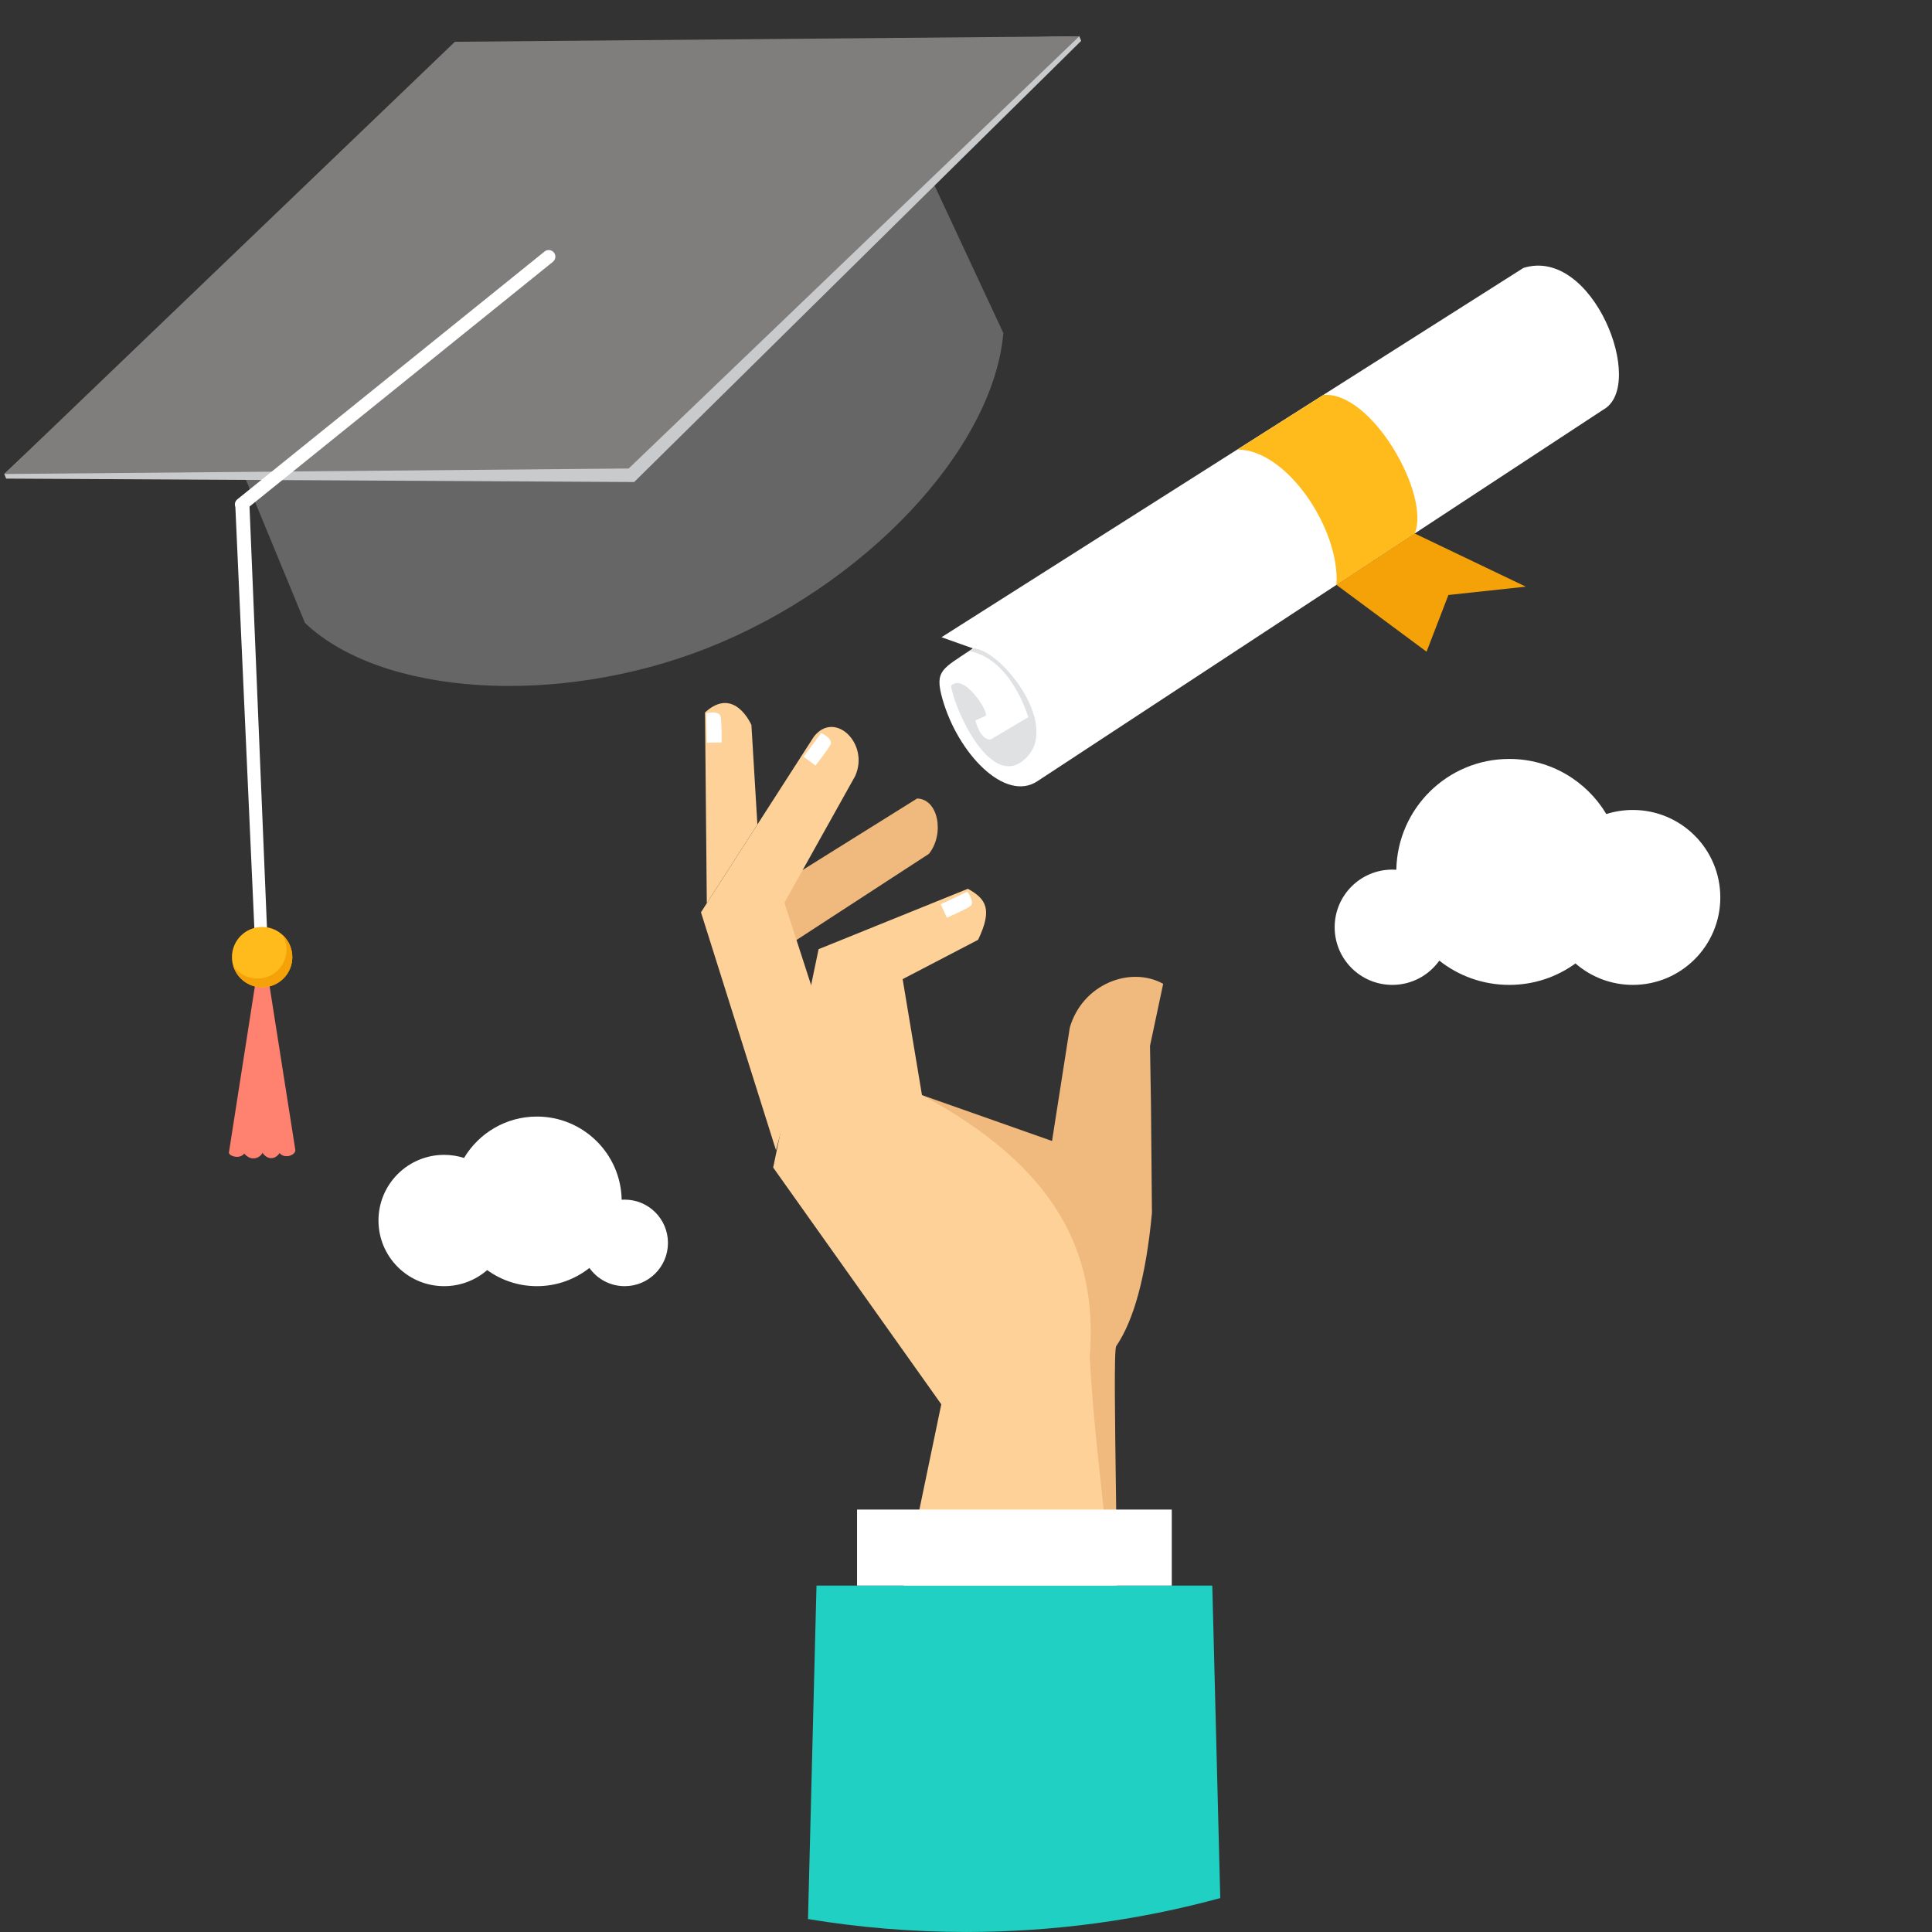 <?xml version="1.0" encoding="UTF-8"?>
<svg id="Layer_1" enable-background="new 0 0 512 512" version="1.1" viewBox="0 0 512 512" xml:space="preserve" xmlns="http://www.w3.org/2000/svg" xmlns:cc="http://creativecommons.org/ns#" xmlns:dc="http://purl.org/dc/elements/1.1/" xmlns:rdf="http://www.w3.org/1999/02/22-rdf-syntax-ns#"><rect x="0" y="0" width="512" height="512" fill="#333333" stroke="none"/>
<g id="g8" fill="#fff">
	<path id="path4" d="m117.7 306.05c1.84 0 3.613 0.288 5.276 0.817 3.925-6.569 11.1-10.966 19.307-10.966 12.267 0 22.238 9.828 22.469 22.04 0.263-0.017 0.528-0.026 0.797-0.026 6.335 0 11.468 5.133 11.468 11.466 0 6.336-5.133 11.469-11.468 11.469-3.858 0-7.272-1.905-9.349-4.826-3.827 3.022-8.661 4.826-13.918 4.826-4.92 0-9.47-1.583-13.171-4.265-3.055 2.656-7.047 4.265-11.411 4.265-9.609 0-17.399-7.792-17.399-17.401-1e-3 -9.61 7.79-17.399 17.399-17.399z"/>
	<path id="path6" d="m432.72 214.65c-2.451 0-4.812 0.379-7.029 1.084-5.227-8.747-14.79-14.607-25.72-14.607-16.343 0-29.625 13.096-29.933 29.364-0.351-0.025-0.705-0.037-1.061-0.037-8.44 0-15.278 6.838-15.278 15.276 0 8.439 6.838 15.277 15.278 15.277 5.139 0 9.686-2.538 12.453-6.429 5.099 4.027 11.54 6.429 18.541 6.429 6.554 0 12.617-2.108 17.547-5.682 4.069 3.539 9.386 5.682 15.202 5.682 12.804 0 23.181-10.378 23.181-23.18 0-12.8-10.378-23.177-23.181-23.177z"/>
</g>
<path id="path10" d="m244.63 42.661 21.268 45.601c-2.717 31.013-36.987 67.167-78.559 83.532-39.615 15.594-86.172 12.627-106.51-6.706l-18.786-45.514 99.479-7.91 83.112-69.003z" fill="#666"/>
<path id="path12" d="m1.63 126.83-0.494-1.218 120.1-112.87 164.79-3.13 0.495 1.219-118.46 116.91-166.43-0.908z" fill="#C8CACC"/>
<path id="path14" d="m68.739 253.75-8.07 51.66c-0.13 0.837 2.709 1.979 4.063 0.298 1.778 2.132 4.135 1.258 4.841-0.215 0.892 1.46 2.997 2.267 4.526 0.085 1.354 1.68 4.379 0.51 4.156-0.897l-8.015-50.975c-0.204-0.761-1.395-0.63-1.501 0.044z" fill="#FF816F"/>
<path id="path16" d="m1.136 125.62 119.42-114.55 165.47-1.455-119.42 114.54-165.47 1.46z" fill="#807D7D"/>
<path id="path18" d="m144.32 66.648c0.758-0.607 1.864-0.486 2.471 0.271 0.606 0.757 0.486 1.861-0.271 2.468l-80.396 64.851 4.952 119.51c0.367 0.899-0.067 1.926-0.967 2.29-0.898 0.368-1.925-0.065-2.293-0.964l-5.442-120.72c-0.285-0.704-0.092-1.537 0.528-2.033l81.418-65.674z" fill="#fff"/>
<path id="path20" d="m69.466 245.65c4.418 0 7.998 3.579 7.998 7.995 0 4.418-3.58 7.997-7.998 7.997s-7.997-3.579-7.997-7.997c0-4.417 3.579-7.995 7.997-7.995z" fill="#FFBA1B"/>
<path id="path22" d="m75.948 251.61c0 3.348-2.126 6.197-5.102 7.268-0.818 0.294-1.7 0.454-2.619 0.454-0.05 0-0.1 0-0.15-2e-3 -2.632-0.051-4.942-1.416-6.298-3.468 0.805 2.797 3.095 4.968 5.966 5.597 0.554 0.121 1.129 0.186 1.721 0.186 0.613 0 1.209-0.07 1.782-0.199 3.561-0.809 6.214-3.992 6.214-7.797 0-2.283-0.956-4.342-2.488-5.798 0.62 1.112 0.974 2.394 0.974 3.759z" fill="#F5A209"/>
<path id="path24" d="m202.64 236.84 40.398-25.226c5.653 0.114 7.34 9.409 3.135 14.662l-35.707 23.233-7.826-12.669z" fill="#F0B97D"/>
<path id="path26" d="m215.67 195.24-29.906 46.532 19.881 63.048 10.638-39.647-8.404-25.938 18.74-33.56c3.892-8.591-5.431-17.58-10.949-10.435z" fill="#FED198"/>
<path id="path28" d="m283.51 272.3-3.383 21.591-1.328 8.482-34.467-12.16 40.934 61.078 10.278 83.343c1.404-1.159-0.95-76.107 0.263-77.889 4.649-6.844 7.878-18.378 9.468-35.282l-0.256-28.937-0.256-15.365 3.492-16.445c-8.68-4.799-21.359 0-24.745 11.584z" fill="#F0B97D"/>
<g id="g34" fill="#FED198">
	<path id="path30" d="m204.9 309.41 12.034-57.869 39.562-16.005c4.821 2.682 6.602 5.384 2.712 13.525l-19.997 10.417 5.119 30.73c35.356 19.036 46.67 41.495 44.473 69.407 1.221 24.494 5.518 50.523 6.739 75.014l-59.405 1.537 13.314-64.016-44.551-62.74z"/>
	<path id="path32" d="m186.84 188.81 0.471 50.549 13.405-20.858-1.584-26.363c0 1e-3 -4.483-10.498-12.292-3.328z"/>
</g>
<path id="path36" d="m216.38 420.19h104.89l2.112 82.821c-21.474 5.845-44.063 8.982-67.388 8.982-14.26 0-28.241-1.185-41.865-3.425l2.252-88.378z" fill="#20D0C2"/>
<g id="g48" fill="#fff">
	<path id="path38" d="m227.13 420.19h83.403v-20.139h-83.403v20.139z"/>
	<path id="path40" d="m187.33 196.83-0.186-7.799s3.56-0.849 3.851 0.948c0.292 1.795 0.249 6.78 0.249 6.78l-3.914 0.071z"/>
	<path id="path42" d="m212.98 200.54 4.624-6.284s3.336 1.506 2.467 3.106c-0.869 1.598-3.951 5.517-3.951 5.517l-3.14-2.339z"/>
	<path id="path44" d="m249.29 239.65 7.049-3.346s2.224 2.907 0.704 3.904c-1.523 0.998-6.094 2.988-6.094 2.988l-1.659-3.546z"/>
	<path id="path46" d="m249.51 168.87 154.21-97.863c18.44-5.797 32.692 31.159 21.184 37.548l-150.02 98.496c-8.519 5.609-20.998-7.306-25.12-21.796-2.188-7.696-0.015-7.94 8.077-13.422l-8.335-2.963z"/>
</g>
<path id="path50" d="m350.72 104.66c12.866-1.014 28.44 26.558 24.191 36.719l-20.734 13.613c0.98-14.803-13.19-35.902-26.258-35.853l22.801-14.479z" fill="#FFBA1B"/>
<path id="path52" d="m404.36 155.47-29.447-14.087-20.734 13.613 23.874 17.712 5.792-15.03 20.515-2.208z" fill="#F5A209"/>
<path id="path54" d="m256.86 172.54 0.991-0.705c7.164-0.16 24.715 21.681 12.782 30.099-8.49 5.988-17.435-13.338-18.612-20.147 3.364-3.783 10.434 7.372 9.109 7.958l-2.655 1.176s1.28 5.29 4.059 5.048l9.966-5.904c0 1e-3 -4.404-15.454-15.64-17.525z" fill="#DFE1E3"/>















</svg>
